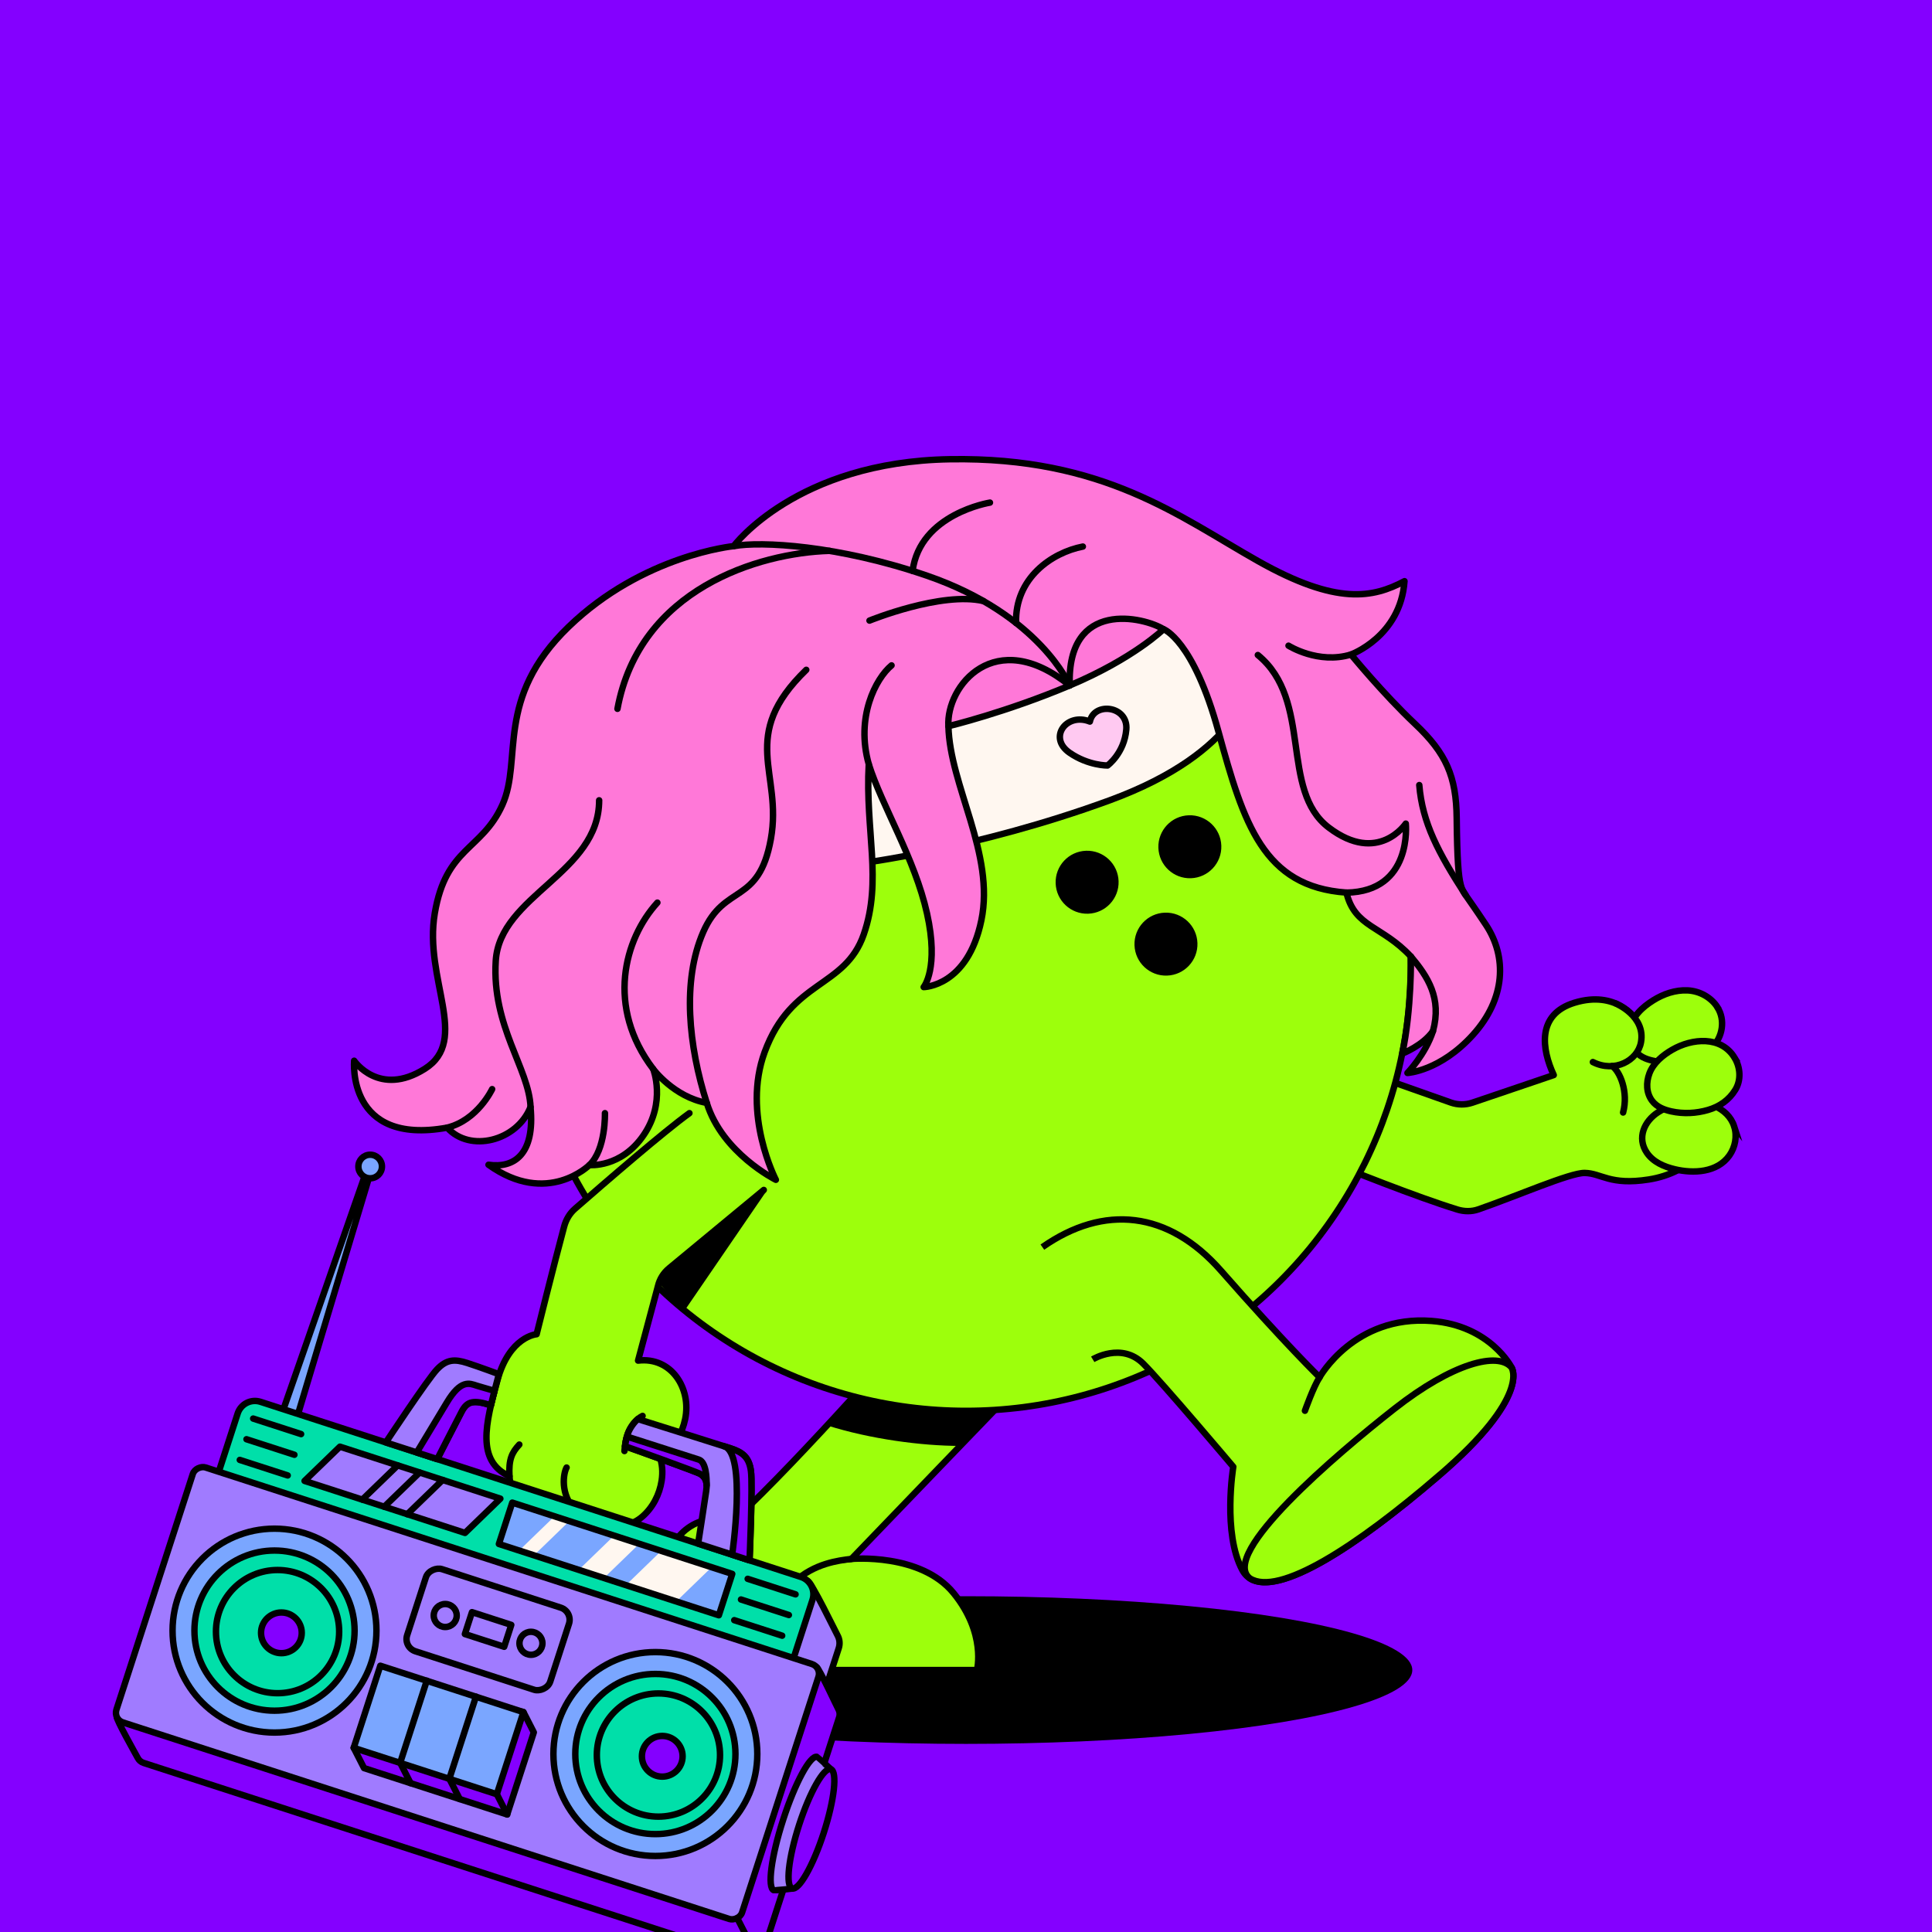 <?xml version="1.0" encoding="UTF-8"?>
<svg xmlns="http://www.w3.org/2000/svg" viewBox="0 0 600 600">
<rect x="0" y="0" width="600" height="600" fill="#333333" stroke="none"/>
<svg id="uuid-2ea87d43-c6ef-40cc-a87c-887da2835b1b" data-name="BACKGROUND" xmlns="http://www.w3.org/2000/svg" viewBox="0 0 600 600"><defs><style>
      .uuid-17cb9272-29e7-4ef7-9290-dab5baec4708 {
        fill: #8400ff;
      }
    </style></defs><rect class="uuid-17cb9272-29e7-4ef7-9290-dab5baec4708" x="-1" y="-1" width="602" height="602"/></svg>
<svg id="uuid-0a627572-8e49-4d41-b604-6d2cd0d32bdd" data-name="BODY" xmlns="http://www.w3.org/2000/svg" viewBox="0 0 600 600"><defs><style>
      .uuid-20245732-3cad-49d1-ac97-e0ac388550f3 {
        fill: #fff;
      }

      .uuid-f38a32ef-6172-45e7-957b-e89bf9d272a0, .uuid-07c074c9-1e26-4335-be01-1bb5dda577de, .uuid-890e0c82-6af4-45ed-921b-f8a5d79130b7, .uuid-0a238a3f-afd5-43e5-94a8-dd2acee1bcef, .uuid-d5e4c988-c233-4e82-9835-ea21972592ad {
        stroke: #000;
        stroke-width: 2px;
      }

      .uuid-f38a32ef-6172-45e7-957b-e89bf9d272a0, .uuid-07c074c9-1e26-4335-be01-1bb5dda577de, .uuid-0a238a3f-afd5-43e5-94a8-dd2acee1bcef, .uuid-d5e4c988-c233-4e82-9835-ea21972592ad {
        fill: #9dff0c;
      }

      .uuid-f38a32ef-6172-45e7-957b-e89bf9d272a0, .uuid-0a238a3f-afd5-43e5-94a8-dd2acee1bcef {
        stroke-miterlimit: 10;
      }

      .uuid-07c074c9-1e26-4335-be01-1bb5dda577de, .uuid-890e0c82-6af4-45ed-921b-f8a5d79130b7, .uuid-0a238a3f-afd5-43e5-94a8-dd2acee1bcef {
        stroke-linecap: round;
      }

      .uuid-07c074c9-1e26-4335-be01-1bb5dda577de, .uuid-890e0c82-6af4-45ed-921b-f8a5d79130b7, .uuid-d5e4c988-c233-4e82-9835-ea21972592ad {
        stroke-linejoin: round;
      }

      .uuid-890e0c82-6af4-45ed-921b-f8a5d79130b7 {
        fill: none;
      }
    </style></defs><ellipse cx="300" cy="518.65" rx="138.6" ry="22.93"/><g><path class="uuid-f38a32ef-6172-45e7-957b-e89bf9d272a0" d="m319.36,427.14c-1.16,1.05-54.95,57-54.95,57,0,0,21.51-1.95,31.74,10.62,10.23,12.57,7.26,23.89,7.26,23.89h-66.9s-28.69-36.17-28.69-36.17c0,0,3.74-13.4,20.44-10.59,20.9-19.38,55.52-59.13,55.52-59.13l35.59,14.38Z"/><path d="m283.78,412.76l31.28,12.64-3.24,9.5c-2.93,3.03-9.76,10.12-13.64,14.14-11.92,0-27.98-2.13-41.33-6.37,13.95-15.1,26.93-29.92,26.93-29.92Z"/></g><g><path class="uuid-07c074c9-1e26-4335-be01-1bb5dda577de" d="m409.81,359.6c9.2,3.77,29.89,12.05,42.79,16.03,2.11.65,4.41.69,6.5-.04,11.79-4.08,28.47-11.39,33.03-11.32,5.25.08,7.8,3.93,19.88,2.04,13.36-2.1,22.43-11.99,20.93-23.3-4.21-43.28-25.18-26.79-25.18-26.79,0,0-5.84-8.75-18.76-4.82-11.83,3.6-10.2,14.44-6.47,22.47l-25.29,8.58c-2.14.72-4.45.71-6.59-.02l-35.7-12.61"/><path class="uuid-0a238a3f-afd5-43e5-94a8-dd2acee1bcef" d="m533.36,312.82c2.5,3.94,1.62,9.14-1.57,12.4-2.47,2.53-5.88,3.88-9.32,4.4-2.8.43-5.7.42-8.49-.08-2.14-.39-4.29-1.1-5.79-2.75-1.66-1.83-2.27-4.46-1.98-6.87.51-4.17,3.84-7.14,7.22-9.26,3.17-1.98,6.86-3.26,10.64-3.09,3.8.18,7.36,2.19,9.3,5.24Z"/><path class="uuid-0a238a3f-afd5-43e5-94a8-dd2acee1bcef" d="m538.57,349.84c.97,3.03.32,6.43-1.5,9.01-3.77,5.33-11.17,5.65-16.96,4.27-3.31-.79-6.69-2.21-8.67-5.13-3.13-4.61-.82-9.79,3.48-12.56,2.58-1.66,5.61-2.67,8.63-3.14,5.73-.89,13.1,1.51,15.03,7.56Z"/><path class="uuid-0a238a3f-afd5-43e5-94a8-dd2acee1bcef" d="m538.71,328.53c1.8,2.99,2.06,6.89.22,9.9-1.95,3.2-4.94,5.25-8.49,6.28-3.66,1.07-7.64,1.27-11.4.44-2.25-.5-4.53-1.38-5.96-3.28-1.86-2.47-1.89-5.68-.85-8.49,1.2-3.24,4.17-5.69,7.09-7.37,6.15-3.56,15.21-4.43,19.39,2.52Z"/><path class="uuid-0a238a3f-afd5-43e5-94a8-dd2acee1bcef" d="m501.85,311.68s9.27,3.84,7.77,12.02c-1.04,5.68-8.17,9.55-14.94,6.13"/><path class="uuid-890e0c82-6af4-45ed-921b-f8a5d79130b7" d="m500.67,331.08c2.41,1.63,5.11,8.04,3.4,14.42"/></g><g><circle class="uuid-f38a32ef-6172-45e7-957b-e89bf9d272a0" cx="300" cy="300" r="138.16"/><path class="uuid-20245732-3cad-49d1-ac97-e0ac388550f3" d="m184.58,308.17c-4.41,0-7.98-3.57-7.98-7.98,0-67.74,55.11-122.86,122.86-122.86,4.41,0,7.98,3.57,7.98,7.98s-3.57,7.98-7.98,7.98c-58.94,0-106.9,47.95-106.9,106.9,0,4.41-3.57,7.98-7.98,7.98Z"/></g><path class="uuid-890e0c82-6af4-45ed-921b-f8a5d79130b7" d="m264.41,484.14c-4.06.49-11.49,1.36-17.85,7.23"/><path class="uuid-20245732-3cad-49d1-ac97-e0ac388550f3" d="m185.17,308.14c-4.41,0-7.98-3.57-7.98-7.98,0-67.74,55.11-122.86,122.86-122.86,4.41,0,7.98,3.57,7.98,7.98s-3.57,7.98-7.98,7.98c-58.94,0-106.9,47.95-106.9,106.9,0,4.41-3.57,7.98-7.98,7.98Z"/><path d="m203.75,397.46l34.2-27.46-24.86,36.3c-6.73-5.1-3.66-2.61-9.34-8.83Z"/><path class="uuid-d5e4c988-c233-4e82-9835-ea21972592ad" d="m323.72,387.31c19.14-13.4,39.15-11.3,55.52,7.36,19.6,22.35,30.57,33.06,30.57,33.06,0,0,10.74-19.34,34.77-17.5,18.26,1.4,24.84,14.43,24.84,14.43,0,0,6.21,8.82-22.45,33.5-28.66,24.68-54.93,40.92-61.14,29.46-6.21-11.46-2.82-32.1-2.82-32.1,0,0-22.02-26.09-27.94-32.01-6.79-6.79-15.71-1.36-15.71-1.36"/><path class="uuid-f38a32ef-6172-45e7-957b-e89bf9d272a0" d="m446.97,458.17c-25.89,22.29-49.82,37.69-58.79,32.02-9.77-7.44,26.84-38.54,44.88-52.7,18.04-14.16,32.17-17.82,36.36-12.81,0,0,6.21,8.82-22.45,33.5Z"/><path class="uuid-890e0c82-6af4-45ed-921b-f8a5d79130b7" d="m409.81,427.74c-1.89,2.86-4.55,10.38-4.55,10.38"/><g><path class="uuid-07c074c9-1e26-4335-be01-1bb5dda577de" d="m214.11,345.7c-8.05,5.83-25.34,20.79-35.52,29.67-1.67,1.45-2.82,3.41-3.39,5.55-3.14,11.67-8.55,33.44-8.55,33.44,0,0-8.42.58-12.19,14.35-3.64,13.3-6.64,25.06,3.77,29.75.35,7.47,7.51,15.45,19.2,9.41.14-.06,1.32,1.32,1.44,1.45,2.64,2.7,6.36,4.45,10.13,4.81,3.65.36,7.61-.67,10.43-3.08,3.29-2.81,5.4-6.94,6.05-11.2.4-2.61.26-5.31-.75-7.78,0,0,6.2-2.51,8.05-11.34,1.99-9.49-4.22-19.42-14.62-18.18l6.17-23.11c.51-2.2,1.74-4.16,3.49-5.59l29.38-24.3"/><path class="uuid-890e0c82-6af4-45ed-921b-f8a5d79130b7" d="m204.73,452.06c-1.37-3.47-5.39-7.08-9-6.88"/><path class="uuid-890e0c82-6af4-45ed-921b-f8a5d79130b7" d="m178.86,469.3c-5.16-5.27-3.82-11.97-2.9-13.54"/><path class="uuid-890e0c82-6af4-45ed-921b-f8a5d79130b7" d="m158.22,458.45c-.27-5.22.73-7.32,3.06-9.83"/><path class="uuid-890e0c82-6af4-45ed-921b-f8a5d79130b7" d="m193.93,450.63c.14-2.07.48-4.16,1.32-6.06.85-1.95,2.36-3.88,4.31-4.85"/></g></svg>
<svg id="uuid-ffac6761-6b9e-4a13-ab42-3dfadf65c420" data-name="BODY" xmlns="http://www.w3.org/2000/svg" viewBox="0 0 600 600"><circle cx="369.54" cy="262.94" r="9.78" transform="translate(-8.58 12.49) rotate(-1.91)"/><circle cx="362.12" cy="293.18" r="9.78" transform="translate(-9.59 12.26) rotate(-1.91)"/><circle cx="337.63" cy="273.96" r="9.78" transform="translate(-8.96 11.43) rotate(-1.91)"/></svg>
<svg id="uuid-55ecc028-236b-4107-a473-b463f673f86d" data-name="BODY" xmlns="http://www.w3.org/2000/svg" xmlns:xlink="http://www.w3.org/1999/xlink" viewBox="0 0 600 600"><defs><style>
      .uuid-f7cf47f1-387c-40c0-8451-efa3e1f48bb3, .uuid-6ab753ec-842d-4635-8bda-4f11118cf21d, .uuid-e45dda09-b6fd-469a-8eb9-5847bc51013b, .uuid-b4015b0b-b5a2-4504-ab5f-b3dc7c0f0bea, .uuid-b1a063f9-d398-49ac-8717-dedd55fd17c7 {
        fill: none;
      }

      .uuid-6ab753ec-842d-4635-8bda-4f11118cf21d {
        clip-path: url(#uuid-cd30974c-211b-420c-b621-0d4b41918d4b);
      }

      .uuid-e45dda09-b6fd-469a-8eb9-5847bc51013b {
        clip-path: url(#uuid-0ad76e5b-fc91-46c9-818d-ed4d146208f8);
      }

      .uuid-8a193521-0ef5-4407-9ee8-bb4ebcd57992, .uuid-acba282c-cbdd-4fe6-aee3-1b2aaa578edb, .uuid-d76bb13e-79ef-4d22-868e-758f3fc81ba4, .uuid-7ca8cd12-c4ef-474d-b7e8-9ac616bc8090, .uuid-53cbd553-6925-4261-892e-503624ed011f, .uuid-8318a3fb-8d6a-4db7-b071-a15a473496d3, .uuid-93feedb8-91e3-42a2-bd0a-197c246fdb2b, .uuid-aa1376c1-8f7a-4198-be7e-f0dfeb7eba4b, .uuid-b4015b0b-b5a2-4504-ab5f-b3dc7c0f0bea, .uuid-b1a063f9-d398-49ac-8717-dedd55fd17c7 {
        stroke: #000;
        stroke-linecap: round;
        stroke-linejoin: round;
      }

      .uuid-8a193521-0ef5-4407-9ee8-bb4ebcd57992, .uuid-acba282c-cbdd-4fe6-aee3-1b2aaa578edb, .uuid-124c2ab5-3017-4aff-88c5-916403019659 {
        fill: #7aa6ff;
      }

      .uuid-8a193521-0ef5-4407-9ee8-bb4ebcd57992, .uuid-7ca8cd12-c4ef-474d-b7e8-9ac616bc8090, .uuid-53cbd553-6925-4261-892e-503624ed011f, .uuid-93feedb8-91e3-42a2-bd0a-197c246fdb2b, .uuid-b4015b0b-b5a2-4504-ab5f-b3dc7c0f0bea {
        stroke-width: 2px;
      }

      .uuid-acba282c-cbdd-4fe6-aee3-1b2aaa578edb, .uuid-8318a3fb-8d6a-4db7-b071-a15a473496d3, .uuid-aa1376c1-8f7a-4198-be7e-f0dfeb7eba4b, .uuid-b1a063f9-d398-49ac-8717-dedd55fd17c7 {
        stroke-width: 2px;
      }

      .uuid-d76bb13e-79ef-4d22-868e-758f3fc81ba4 {
        stroke-width: 2px;
      }

      .uuid-d76bb13e-79ef-4d22-868e-758f3fc81ba4, .uuid-7ca8cd12-c4ef-474d-b7e8-9ac616bc8090 {
        fill: #8400ff;
      }

      .uuid-66f64252-28db-40bd-8f2c-f28f22893256 {
        fill: #fff7f0;
      }

      .uuid-53cbd553-6925-4261-892e-503624ed011f, .uuid-8318a3fb-8d6a-4db7-b071-a15a473496d3 {
        fill: #a07bff;
      }

      .uuid-93feedb8-91e3-42a2-bd0a-197c246fdb2b, .uuid-aa1376c1-8f7a-4198-be7e-f0dfeb7eba4b {
        fill: #00dfa9;
      }
    </style><clipPath id="uuid-0ad76e5b-fc91-46c9-818d-ed4d146208f8"><rect class="uuid-f7cf47f1-387c-40c0-8451-efa3e1f48bb3" x="16.46" y="333.04" width="288" height="266.96"/></clipPath><clipPath id="uuid-cd30974c-211b-420c-b621-0d4b41918d4b"><rect class="uuid-f7cf47f1-387c-40c0-8451-efa3e1f48bb3" x="184.41" y="448.21" width="13.5" height="71.81" transform="translate(-328.3 516.71) rotate(-72.04)"/></clipPath></defs><g id="uuid-c271d4e6-0ed9-43ec-a6eb-586182258769" data-name="uuid-aa1a3761-725c-4c6a-bb08-3b927dabb1b6"><g class="uuid-e45dda09-b6fd-469a-8eb9-5847bc51013b"><g><g><polygon class="uuid-8a193521-0ef5-4407-9ee8-bb4ebcd57992" points="91.61 442.3 86.94 440.79 114.36 362.08 115.56 362.47 91.61 442.3"/><circle class="uuid-8a193521-0ef5-4407-9ee8-bb4ebcd57992" cx="114.96" cy="362.27" r="3.66"/></g><g><path class="uuid-53cbd553-6925-4261-892e-503624ed011f" d="m250.78,490.94l-162.48-40.18c-2.64-.86-5.48.59-6.33,3.23l-6.05,18.67c-.86,2.64.59,5.48,3.23,6.33l168.95,54.76c2.64.86,5.48-.59,6.33-3.23l6.05-18.67c.45-1.38.27-2.81-.38-3.98-.6-1.08-8.05-16.51-9.32-16.92h0Z"/><path class="uuid-aa1376c1-8f7a-4198-be7e-f0dfeb7eba4b" d="m80.92,435.35l167.79,54.38c2.96.96,4.58,4.14,3.62,7.1l-7.41,22.87-178.52-57.86,7.41-22.87c.96-2.96,4.14-4.58,7.1-3.62Z"/><g><polygon class="uuid-53cbd553-6925-4261-892e-503624ed011f" points="144.41 476.06 94.59 459.91 105.57 449.28 155.39 465.42 144.41 476.06"/><g><line class="uuid-b4015b0b-b5a2-4504-ab5f-b3dc7c0f0bea" x1="126.49" y1="470.25" x2="137.47" y2="459.61"/><line class="uuid-b4015b0b-b5a2-4504-ab5f-b3dc7c0f0bea" x1="119.33" y1="467.93" x2="130.31" y2="457.3"/><line class="uuid-b4015b0b-b5a2-4504-ab5f-b3dc7c0f0bea" x1="112.52" y1="465.72" x2="123.5" y2="455.09"/></g></g><g><rect class="uuid-124c2ab5-3017-4aff-88c5-916403019659" x="184.41" y="448.21" width="13.5" height="71.81" transform="translate(-328.3 516.71) rotate(-72.04)"/><g class="uuid-6ab753ec-842d-4635-8bda-4f11118cf21d"><g><polygon class="uuid-66f64252-28db-40bd-8f2c-f28f22893256" points="210.04 497.33 194.4 492.26 205.38 481.62 221.02 486.69 210.04 497.33"/><polygon class="uuid-66f64252-28db-40bd-8f2c-f28f22893256" points="187.58 490.05 179.76 487.51 190.74 476.88 198.56 479.41 187.58 490.05"/><polygon class="uuid-66f64252-28db-40bd-8f2c-f28f22893256" points="165.85 483 161.25 481.51 172.23 470.88 176.83 472.37 165.85 483"/></g></g><rect class="uuid-b1a063f9-d398-49ac-8717-dedd55fd17c7" x="184.41" y="448.21" width="13.5" height="71.81" transform="translate(-328.3 516.71) rotate(-72.04)"/></g><g><line class="uuid-b4015b0b-b5a2-4504-ab5f-b3dc7c0f0bea" x1="78.63" y1="440.55" x2="93.51" y2="445.37"/><line class="uuid-b4015b0b-b5a2-4504-ab5f-b3dc7c0f0bea" x1="74.47" y1="453.39" x2="89.35" y2="458.21"/><line class="uuid-b4015b0b-b5a2-4504-ab5f-b3dc7c0f0bea" x1="76.55" y1="446.97" x2="91.43" y2="451.79"/></g><g><line class="uuid-b4015b0b-b5a2-4504-ab5f-b3dc7c0f0bea" x1="232.2" y1="490.32" x2="247.07" y2="495.14"/><line class="uuid-b4015b0b-b5a2-4504-ab5f-b3dc7c0f0bea" x1="228.03" y1="503.16" x2="242.91" y2="507.98"/><line class="uuid-b4015b0b-b5a2-4504-ab5f-b3dc7c0f0bea" x1="230.12" y1="496.74" x2="244.99" y2="501.56"/></g></g><g><path class="uuid-7ca8cd12-c4ef-474d-b7e8-9ac616bc8090" d="m232.92,608.52l-188.32-61.03c-.83-.27-1.47-.85-1.83-1.56s-6.8-12.03-6.53-12.86l30.07-62.74c.54-1.65,2.31-2.56,3.96-2.02l183.3,49.39c.76.25,6.38,12.41,6.76,13.05.44.75.57,1.67.28,2.56l-23.72,73.19c-.54,1.65-2.31,2.56-3.96,2.02h0Z"/><rect class="uuid-8318a3fb-8d6a-4db7-b071-a15a473496d3" x="103.55" y="423.69" width="83.23" height="204.26" rx="3.15" ry="3.15" transform="translate(-399.79 501.8) rotate(-72.04)"/><line class="uuid-b4015b0b-b5a2-4504-ab5f-b3dc7c0f0bea" x1="235.39" y1="608.29" x2="228.96" y2="595.7"/></g><g><circle class="uuid-8a193521-0ef5-4407-9ee8-bb4ebcd57992" cx="85.25" cy="506.4" r="31.66"/><circle class="uuid-93feedb8-91e3-42a2-bd0a-197c246fdb2b" cx="85.25" cy="506.4" r="24.87"/><circle class="uuid-b4015b0b-b5a2-4504-ab5f-b3dc7c0f0bea" cx="86.2" cy="506.71" r="19.13"/><circle class="uuid-7ca8cd12-c4ef-474d-b7e8-9ac616bc8090" cx="87.39" cy="507.09" r="6.32"/></g><g><circle class="uuid-8a193521-0ef5-4407-9ee8-bb4ebcd57992" cx="203.53" cy="544.73" r="31.66"/><circle class="uuid-93feedb8-91e3-42a2-bd0a-197c246fdb2b" cx="203.53" cy="544.73" r="24.87"/><circle class="uuid-b4015b0b-b5a2-4504-ab5f-b3dc7c0f0bea" cx="204.48" cy="545.04" r="19.13"/><circle class="uuid-7ca8cd12-c4ef-474d-b7e8-9ac616bc8090" cx="205.67" cy="545.43" r="6.32"/></g><g><g><rect class="uuid-b1a063f9-d398-49ac-8717-dedd55fd17c7" x="148.01" y="499.61" width="7.15" height="12.83" transform="translate(-376.53 494.21) rotate(-72.04)"/><circle class="uuid-b4015b0b-b5a2-4504-ab5f-b3dc7c0f0bea" cx="138.27" cy="501.71" r="3.57"/><circle class="uuid-b4015b0b-b5a2-4504-ab5f-b3dc7c0f0bea" cx="164.89" cy="510.34" r="3.57"/></g><rect class="uuid-b1a063f9-d398-49ac-8717-dedd55fd17c7" x="138.18" y="482.66" width="26.81" height="46.72" rx="3.97" ry="3.97" transform="translate(-376.53 494.21) rotate(-72.04)"/></g><g><polygon class="uuid-7ca8cd12-c4ef-474d-b7e8-9ac616bc8090" points="157.51 563.5 113.06 549.1 109.84 542.79 121.33 523.59 162.56 531.69 165.78 538 157.51 563.5"/><rect class="uuid-acba282c-cbdd-4fe6-aee3-1b2aaa578edb" x="122.8" y="513.88" width="26.81" height="46.72" transform="translate(-416.86 501.17) rotate(-72.04)"/><polyline class="uuid-b4015b0b-b5a2-4504-ab5f-b3dc7c0f0bea" points="127.51 553.78 124.28 547.45 132.54 521.96"/><polyline class="uuid-b4015b0b-b5a2-4504-ab5f-b3dc7c0f0bea" points="142.78 558.73 139.55 552.4 147.81 526.91"/><line class="uuid-b4015b0b-b5a2-4504-ab5f-b3dc7c0f0bea" x1="154.29" y1="557.19" x2="157.51" y2="563.5"/></g><path class="uuid-53cbd553-6925-4261-892e-503624ed011f" d="m245.96,586.54c-.21.07-5.45.56-5.62.5-2.11-.68-.82-10.51,2.89-21.95,3.71-11.44,8.43-20.16,10.54-19.47.1.03,4.15,3.73,4.23,3.8,1.73,1.42-9.72,36.37-12.03,37.12h0Z"/><ellipse class="uuid-d76bb13e-79ef-4d22-868e-758f3fc81ba4" cx="252" cy="567.93" rx="19.46" ry="4.02" transform="translate(-365.96 632.55) rotate(-72.04)"/><g><path class="uuid-53cbd553-6925-4261-892e-503624ed011f" d="m152.45,436.42s.66-2.76,1.4-5.54,1.09-4.12,1.09-4.12c0,0-5.88-2.19-9.8-3.46-3.92-1.27-6.41-1.17-9.39,1.94-2.97,3.11-15.92,22.72-15.92,22.72l15.96,5.17s5.87-11.48,7.58-14.75,3.7-3.7,9.07-1.96h0Z"/><path class="uuid-7ca8cd12-c4ef-474d-b7e8-9ac616bc8090" d="m152.45,436.42s.5-2.1,1.12-4.48c-2.12-.62-4.79-1.37-5.52-1.61-2.23-.72-4.92-2.05-9.31,5.29-3.09,5.15-7.16,11.9-9.31,15.45h0l6.37,2.06s5.87-11.48,7.58-14.75c1.71-3.27,3.7-3.7,9.07-1.96Z"/></g><g><path class="uuid-53cbd553-6925-4261-892e-503624ed011f" d="m194.13,449.15s.25-2.82,1.22-4.81c1.13-2.3,2.73-3.64,2.73-3.64,0,0,24.75,7.78,28.66,9.04,3.92,1.27,5.88,2.81,6.46,7.08s-.43,27.74-.43,27.74l-15.96-5.17s1.99-12.74,2.51-16.4c.24-1.66.18-2.89-.46-3.9-.31-.49-.76-.93-1.38-1.34-.91-.6-21.63-8.04-23.37-8.61h0Z"/><path class="uuid-7ca8cd12-c4ef-474d-b7e8-9ac616bc8090" d="m233.21,456.83c-.58-4.26-2.55-5.81-6.46-7.08l-1.83-.59c7.01,2.27,2.46,33.66,2.46,33.66l5.4,1.75s1.02-23.47.43-27.74h0Z"/><path class="uuid-7ca8cd12-c4ef-474d-b7e8-9ac616bc8090" d="m218.87,459.1c.39.62.55,1.34.57,2.18.05-2.37-.14-7.25-2.42-7.99-2.34-.76-16.13-5.17-22.32-7.15-.43,1.56-.56,3.02-.56,3.02,1.74.56,22.46,8,23.37,8.61.62.41,1.07.85,1.38,1.34h0Z"/></g></g></g></g></svg>
<svg id="uuid-3a22222a-91dc-4434-a149-49d55022cbcf" data-name="BODY" xmlns="http://www.w3.org/2000/svg" viewBox="0 0 600 600"><defs><style>
      .uuid-81b9137b-6e77-4105-992a-21a6bf7dc6a9 {
        fill: #ff78d8;
      }

      .uuid-81b9137b-6e77-4105-992a-21a6bf7dc6a9, .uuid-dea7dc62-0969-4776-9594-8652b65f45ad, .uuid-8e15d984-f7ee-4776-b0a0-64c6f2a9e680, .uuid-5ac0a83f-ec38-4ce8-901c-84c045b3027e {
        stroke: #000;
        stroke-linecap: round;
        stroke-linejoin: round;
        stroke-width: 2px;
      }

      .uuid-dea7dc62-0969-4776-9594-8652b65f45ad {
        fill: #fff7f0;
      }

      .uuid-8e15d984-f7ee-4776-b0a0-64c6f2a9e680 {
        fill: #ffc9f1;
      }

      .uuid-5ac0a83f-ec38-4ce8-901c-84c045b3027e {
        fill: none;
      }
    </style></defs><g id="uuid-0b894ece-50c7-46f6-887d-6da90b41c0b7" data-name="uuid-a79c3b85-ceb5-4869-af4e-3ef8c358c94a"><g><path class="uuid-dea7dc62-0969-4776-9594-8652b65f45ad" d="m266.47,268.22s36.84-4.53,78.13-19.67c41.29-15.14,43.72-36.8,43.72-36.8l-21.86-22.35s-13.97,11.49-47.77,23.5c-33.8,12.01-56.27,15.91-56.27,15.91l4.05,39.41h0Z"/><path class="uuid-81b9137b-6e77-4105-992a-21a6bf7dc6a9" d="m418.14,277.2c2.62,10.88,11.01,10.17,20.02,19.85,0,0,.3,16.32-2.68,30.16,0,0,6.41-2.49,9.54-6.99-2.35,7.23-7.92,13-7.92,13,0,0,10.12-.56,20.32-11.82,10.2-11.27,10.62-24.26,4.05-34.18-6.57-9.92-7.12-9.78-7.82-12.43-.7-2.65-1.12-7.68-1.26-20.68-.14-12.99-3.21-20.12-12.99-29.34-9.78-9.22-19.84-21.51-19.84-21.51,0,0,15.37-5.59,16.62-22.77-9.78,5.17-20.98,7.57-45.44-6.22-24.47-13.79-47.96-32.43-95.72-31.65-47.77.78-67.18,26.99-67.18,26.99,0,0-28.13,2.72-51.25,25.05-23.12,22.33-14.18,41.16-20.59,55.34-6.41,14.17-17.48,13.01-20.97,33.59-3.5,20.58,11.07,39.42-3.11,48.35-14.17,8.93-21.94-2.52-21.94-2.52,0,0-2.36,26.47,28.91,20.78,6.96,7.82,21.61,4.26,25.87-6.4,1.42,14.78-5.16,19.07-13.05,17.93,18.26,13.08,31.33.09,31.33.09,0,0,9.82.98,16.85-9.3,7.03-10.27,2.97-20.52,2.97-20.52,0,0,6.4,8.67,16.63,10.52,4.83,15.64,21.46,23.88,21.46,23.88,0,0-10.57-20.38-3.48-39.66,8.31-22.6,24.94-19.76,30.77-36.53,5.83-16.77.43-32.12,1.56-52.88,4.12,13.08,14.29,29.28,18.09,46.34s-1.03,22.88-1.03,22.88c0,0,13.65-.14,17.91-20.75,4.26-20.61-9.81-41.79-10.23-60.27,0,0,17.77-4.26,37.67-12.65,19.9-8.39,29.14-17.48,29.14-17.48,0,0,9.24,3.27,17.06,31.84,7.82,28.57,13.95,48.18,39.74,49.96h0Z"/><g><path class="uuid-5ac0a83f-ec38-4ce8-901c-84c045b3027e" d="m183.05,361.82c5.14-4.86,4.82-16.12,4.82-16.12"/><path class="uuid-5ac0a83f-ec38-4ce8-901c-84c045b3027e" d="m138.9,350.19c9.44-2.34,13.94-11.95,13.94-11.95"/><path class="uuid-5ac0a83f-ec38-4ce8-901c-84c045b3027e" d="m164.77,343.8c-.49-12.04-12.07-25-10.81-45.4,1.26-20.4,32.11-27.19,32.11-49.86"/><path class="uuid-5ac0a83f-ec38-4ce8-901c-84c045b3027e" d="m202.86,332c-14.65-19.23-9.07-40.31,1.3-51.68"/><path class="uuid-5ac0a83f-ec38-4ce8-901c-84c045b3027e" d="m219.49,342.52c-5.63-17.59-7.73-37.87-1.1-53.06,6.63-15.19,17.29-8.24,21.01-28.92,3.72-20.68-10.34-31.83,10.99-52.52"/><path class="uuid-5ac0a83f-ec38-4ce8-901c-84c045b3027e" d="m269.81,237.34c-4.12-14.55,2.11-26.58,7.07-30.7"/><path class="uuid-5ac0a83f-ec38-4ce8-901c-84c045b3027e" d="m294.54,225.54c-.78-12.46,14.5-31.41,37.67-12.65-.89-27.03,23.19-21.23,29.14-17.48"/><path class="uuid-5ac0a83f-ec38-4ce8-901c-84c045b3027e" d="m332.21,212.89s-9.38-22.08-44.31-34.1c-27.53-9.48-51.73-10.75-60.05-9.17"/><path class="uuid-5ac0a83f-ec38-4ce8-901c-84c045b3027e" d="m283.41,177.3c2.32-17.76,24.03-21.21,24.03-21.21"/><path class="uuid-5ac0a83f-ec38-4ce8-901c-84c045b3027e" d="m315.55,193.47c-.38-13.96,11.11-21.86,20.74-23.73"/><path class="uuid-5ac0a83f-ec38-4ce8-901c-84c045b3027e" d="m257.62,171.07c-22.01.62-58.98,11.83-65.86,49.06"/><path class="uuid-5ac0a83f-ec38-4ce8-901c-84c045b3027e" d="m305.44,186.67c-13.07-3.06-35.41,6.06-35.41,6.06"/><path class="uuid-5ac0a83f-ec38-4ce8-901c-84c045b3027e" d="m390.63,203.42c17.2,14.07,6.68,41.93,22.03,53.59,15.35,11.66,23.92-1.23,23.92-1.23,0,0,2.2,21.1-18.44,21.43"/><path class="uuid-5ac0a83f-ec38-4ce8-901c-84c045b3027e" d="m455.14,277.94c-8.47-13.12-13.42-22.43-14.37-34.13"/><path class="uuid-5ac0a83f-ec38-4ce8-901c-84c045b3027e" d="m438.16,297.05c5.26,6.27,9.65,12.93,6.86,23.17"/><path class="uuid-5ac0a83f-ec38-4ce8-901c-84c045b3027e" d="m419.57,203.26c-10.17,3.12-19.41-2.74-19.41-2.74"/></g><path class="uuid-8e15d984-f7ee-4776-b0a0-64c6f2a9e680" d="m343.96,237.73s5.18-3.78,5.82-11.16c.64-7.39-10.03-8.7-11.31-2.48-7.2-2.9-13.15,4.95-6.29,9.69,5.84,4.04,11.78,3.95,11.78,3.95Z"/></g></g></svg>
</svg>
